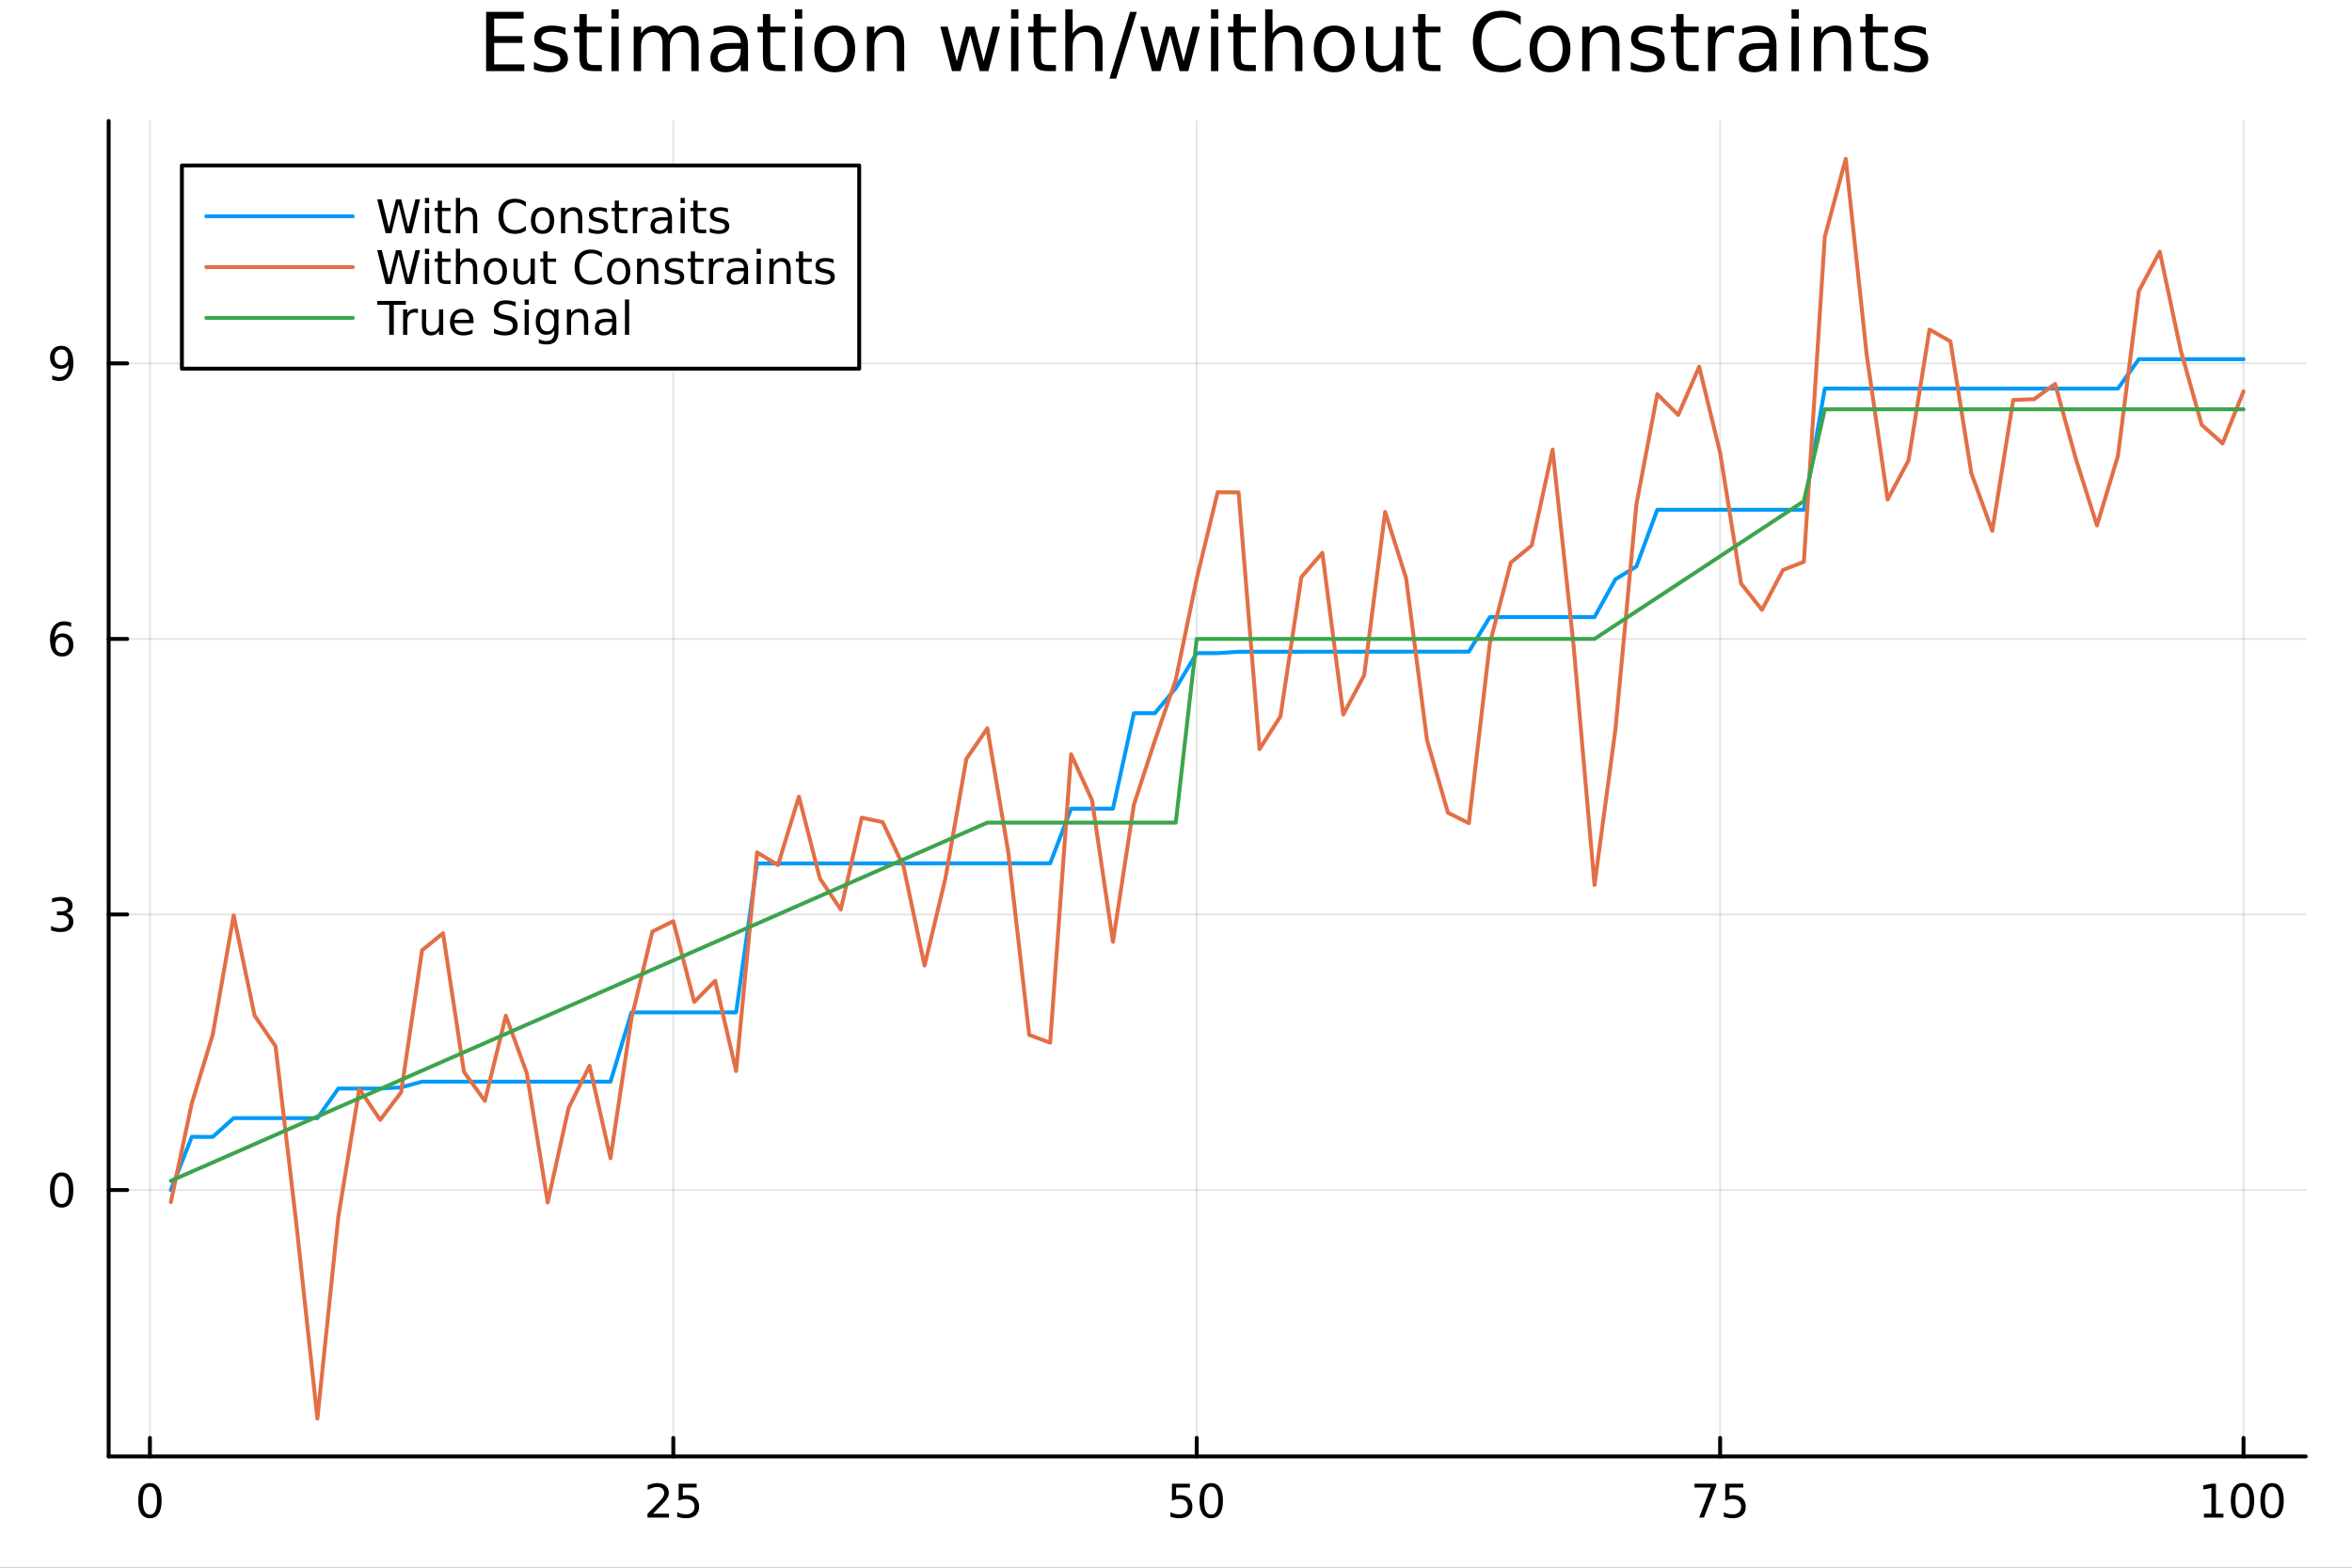 <svg xmlns="http://www.w3.org/2000/svg" xmlns:xlink="http://www.w3.org/1999/xlink" width="600" height="400" viewBox="0 0 2400 1600">
<rect x="0" y="0" width="2400" height="1600" fill="#333333" stroke="none"/>
<defs>
  <clipPath id="clip120">
    <rect x="0" y="0" width="2400" height="1600"></rect>
  </clipPath>
</defs>
<path clip-path="url(#clip120)" d="
M0 1600 L2400 1600 L2400 0 L0 0  Z
  " fill="#ffffff" fill-rule="evenodd" fill-opacity="1"></path>
<defs>
  <clipPath id="clip121">
    <rect x="480" y="0" width="1681" height="1600"></rect>
  </clipPath>
</defs>
<path clip-path="url(#clip120)" d="
M110.881 1486.45 L2352.76 1486.45 L2352.76 123.472 L110.881 123.472  Z
  " fill="#ffffff" fill-rule="evenodd" fill-opacity="1"></path>
<defs>
  <clipPath id="clip122">
    <rect x="110" y="123" width="2243" height="1364"></rect>
  </clipPath>
</defs>
<polyline clip-path="url(#clip122)" style="stroke:#000000; stroke-linecap:round; stroke-linejoin:round; stroke-width:2; stroke-opacity:0.1; fill:none" points="
  152.967,1486.45 152.967,123.472 
  "></polyline>
<polyline clip-path="url(#clip122)" style="stroke:#000000; stroke-linecap:round; stroke-linejoin:round; stroke-width:2; stroke-opacity:0.1; fill:none" points="
  687.052,1486.45 687.052,123.472 
  "></polyline>
<polyline clip-path="url(#clip122)" style="stroke:#000000; stroke-linecap:round; stroke-linejoin:round; stroke-width:2; stroke-opacity:0.1; fill:none" points="
  1221.14,1486.45 1221.14,123.472 
  "></polyline>
<polyline clip-path="url(#clip122)" style="stroke:#000000; stroke-linecap:round; stroke-linejoin:round; stroke-width:2; stroke-opacity:0.1; fill:none" points="
  1755.22,1486.45 1755.22,123.472 
  "></polyline>
<polyline clip-path="url(#clip122)" style="stroke:#000000; stroke-linecap:round; stroke-linejoin:round; stroke-width:2; stroke-opacity:0.1; fill:none" points="
  2289.31,1486.45 2289.31,123.472 
  "></polyline>
<polyline clip-path="url(#clip120)" style="stroke:#000000; stroke-linecap:round; stroke-linejoin:round; stroke-width:4; stroke-opacity:1; fill:none" points="
  110.881,1486.45 2352.76,1486.45 
  "></polyline>
<polyline clip-path="url(#clip120)" style="stroke:#000000; stroke-linecap:round; stroke-linejoin:round; stroke-width:4; stroke-opacity:1; fill:none" points="
  152.967,1486.45 152.967,1467.55 
  "></polyline>
<polyline clip-path="url(#clip120)" style="stroke:#000000; stroke-linecap:round; stroke-linejoin:round; stroke-width:4; stroke-opacity:1; fill:none" points="
  687.052,1486.45 687.052,1467.55 
  "></polyline>
<polyline clip-path="url(#clip120)" style="stroke:#000000; stroke-linecap:round; stroke-linejoin:round; stroke-width:4; stroke-opacity:1; fill:none" points="
  1221.14,1486.45 1221.14,1467.55 
  "></polyline>
<polyline clip-path="url(#clip120)" style="stroke:#000000; stroke-linecap:round; stroke-linejoin:round; stroke-width:4; stroke-opacity:1; fill:none" points="
  1755.22,1486.45 1755.22,1467.55 
  "></polyline>
<polyline clip-path="url(#clip120)" style="stroke:#000000; stroke-linecap:round; stroke-linejoin:round; stroke-width:4; stroke-opacity:1; fill:none" points="
  2289.31,1486.45 2289.31,1467.55 
  "></polyline>
<path clip-path="url(#clip120)" d="M152.967 1517.37 Q149.356 1517.37 147.527 1520.93 Q145.721 1524.47 145.721 1531.6 Q145.721 1538.71 147.527 1542.27 Q149.356 1545.82 152.967 1545.82 Q156.601 1545.82 158.407 1542.27 Q160.235 1538.71 160.235 1531.6 Q160.235 1524.47 158.407 1520.93 Q156.601 1517.37 152.967 1517.37 M152.967 1513.66 Q158.777 1513.66 161.832 1518.27 Q164.911 1522.85 164.911 1531.6 Q164.911 1540.33 161.832 1544.94 Q158.777 1549.52 152.967 1549.52 Q147.157 1549.52 144.078 1544.94 Q141.022 1540.33 141.022 1531.6 Q141.022 1522.85 144.078 1518.27 Q147.157 1513.66 152.967 1513.66 Z" fill="#000000" fill-rule="evenodd" fill-opacity="1"></path><path clip-path="url(#clip120)" d="M666.323 1544.91 L682.642 1544.91 L682.642 1548.85 L660.698 1548.85 L660.698 1544.91 Q663.36 1542.16 667.943 1537.53 Q672.55 1532.88 673.73 1531.53 Q675.975 1529.01 676.855 1527.27 Q677.758 1525.51 677.758 1523.82 Q677.758 1521.07 675.813 1519.33 Q673.892 1517.6 670.79 1517.6 Q668.591 1517.6 666.137 1518.36 Q663.707 1519.13 660.929 1520.68 L660.929 1515.95 Q663.753 1514.82 666.207 1514.24 Q668.661 1513.66 670.698 1513.66 Q676.068 1513.66 679.262 1516.35 Q682.457 1519.03 682.457 1523.52 Q682.457 1525.65 681.647 1527.57 Q680.86 1529.47 678.753 1532.07 Q678.174 1532.74 675.073 1535.95 Q671.971 1539.15 666.323 1544.91 Z" fill="#000000" fill-rule="evenodd" fill-opacity="1"></path><path clip-path="url(#clip120)" d="M692.503 1514.29 L710.859 1514.29 L710.859 1518.22 L696.785 1518.22 L696.785 1526.7 Q697.804 1526.35 698.823 1526.19 Q699.841 1526 700.86 1526 Q706.647 1526 710.026 1529.17 Q713.406 1532.34 713.406 1537.76 Q713.406 1543.34 709.934 1546.44 Q706.461 1549.52 700.142 1549.52 Q697.966 1549.52 695.698 1549.15 Q693.452 1548.78 691.045 1548.04 L691.045 1543.34 Q693.128 1544.47 695.35 1545.03 Q697.573 1545.58 700.049 1545.58 Q704.054 1545.58 706.392 1543.48 Q708.73 1541.37 708.73 1537.76 Q708.73 1534.15 706.392 1532.04 Q704.054 1529.94 700.049 1529.94 Q698.174 1529.94 696.299 1530.35 Q694.448 1530.77 692.503 1531.65 L692.503 1514.29 Z" fill="#000000" fill-rule="evenodd" fill-opacity="1"></path><path clip-path="url(#clip120)" d="M1195.84 1514.29 L1214.19 1514.29 L1214.19 1518.22 L1200.12 1518.22 L1200.12 1526.7 Q1201.14 1526.35 1202.16 1526.19 Q1203.17 1526 1204.19 1526 Q1209.98 1526 1213.36 1529.17 Q1216.74 1532.34 1216.74 1537.76 Q1216.74 1543.34 1213.27 1546.44 Q1209.79 1549.52 1203.47 1549.52 Q1201.3 1549.52 1199.03 1549.15 Q1196.78 1548.78 1194.38 1548.04 L1194.38 1543.34 Q1196.46 1544.47 1198.68 1545.03 Q1200.91 1545.58 1203.38 1545.58 Q1207.39 1545.58 1209.72 1543.48 Q1212.06 1541.37 1212.06 1537.76 Q1212.06 1534.15 1209.72 1532.04 Q1207.39 1529.94 1203.38 1529.94 Q1201.51 1529.94 1199.63 1530.35 Q1197.78 1530.77 1195.84 1531.65 L1195.84 1514.29 Z" fill="#000000" fill-rule="evenodd" fill-opacity="1"></path><path clip-path="url(#clip120)" d="M1235.95 1517.37 Q1232.34 1517.37 1230.51 1520.93 Q1228.71 1524.47 1228.71 1531.6 Q1228.71 1538.71 1230.51 1542.27 Q1232.34 1545.82 1235.95 1545.82 Q1239.59 1545.82 1241.39 1542.27 Q1243.22 1538.71 1243.22 1531.6 Q1243.22 1524.47 1241.39 1520.93 Q1239.59 1517.37 1235.95 1517.37 M1235.95 1513.66 Q1241.76 1513.66 1244.82 1518.27 Q1247.9 1522.85 1247.9 1531.6 Q1247.9 1540.33 1244.82 1544.94 Q1241.76 1549.52 1235.95 1549.52 Q1230.14 1549.52 1227.06 1544.94 Q1224.01 1540.33 1224.01 1531.6 Q1224.01 1522.85 1227.06 1518.27 Q1230.14 1513.66 1235.95 1513.66 Z" fill="#000000" fill-rule="evenodd" fill-opacity="1"></path><path clip-path="url(#clip120)" d="M1729.08 1514.29 L1751.3 1514.29 L1751.3 1516.28 L1738.75 1548.85 L1733.87 1548.85 L1745.67 1518.22 L1729.08 1518.22 L1729.08 1514.29 Z" fill="#000000" fill-rule="evenodd" fill-opacity="1"></path><path clip-path="url(#clip120)" d="M1760.46 1514.29 L1778.82 1514.29 L1778.82 1518.22 L1764.75 1518.22 L1764.75 1526.7 Q1765.77 1526.35 1766.78 1526.19 Q1767.8 1526 1768.82 1526 Q1774.61 1526 1777.99 1529.17 Q1781.37 1532.34 1781.37 1537.76 Q1781.37 1543.34 1777.9 1546.44 Q1774.42 1549.52 1768.1 1549.52 Q1765.93 1549.52 1763.66 1549.15 Q1761.41 1548.78 1759.01 1548.04 L1759.01 1543.34 Q1761.09 1544.47 1763.31 1545.03 Q1765.53 1545.58 1768.01 1545.58 Q1772.02 1545.58 1774.35 1543.48 Q1776.69 1541.37 1776.69 1537.76 Q1776.69 1534.15 1774.35 1532.04 Q1772.02 1529.94 1768.01 1529.94 Q1766.14 1529.94 1764.26 1530.35 Q1762.41 1530.77 1760.46 1531.65 L1760.46 1514.29 Z" fill="#000000" fill-rule="evenodd" fill-opacity="1"></path><path clip-path="url(#clip120)" d="M2248.91 1544.91 L2256.55 1544.91 L2256.55 1518.55 L2248.24 1520.21 L2248.24 1515.95 L2256.51 1514.29 L2261.18 1514.29 L2261.18 1544.91 L2268.82 1544.91 L2268.82 1548.85 L2248.91 1548.85 L2248.91 1544.91 Z" fill="#000000" fill-rule="evenodd" fill-opacity="1"></path><path clip-path="url(#clip120)" d="M2288.26 1517.37 Q2284.65 1517.37 2282.83 1520.93 Q2281.02 1524.47 2281.02 1531.6 Q2281.02 1538.71 2282.83 1542.27 Q2284.65 1545.82 2288.26 1545.82 Q2291.9 1545.82 2293.7 1542.27 Q2295.53 1538.71 2295.53 1531.6 Q2295.53 1524.47 2293.7 1520.93 Q2291.9 1517.37 2288.26 1517.37 M2288.26 1513.66 Q2294.08 1513.66 2297.13 1518.27 Q2300.21 1522.85 2300.21 1531.6 Q2300.21 1540.33 2297.13 1544.94 Q2294.08 1549.52 2288.26 1549.52 Q2282.45 1549.52 2279.38 1544.94 Q2276.32 1540.33 2276.32 1531.6 Q2276.32 1522.85 2279.38 1518.27 Q2282.45 1513.66 2288.26 1513.66 Z" fill="#000000" fill-rule="evenodd" fill-opacity="1"></path><path clip-path="url(#clip120)" d="M2318.43 1517.37 Q2314.82 1517.37 2312.99 1520.93 Q2311.18 1524.47 2311.18 1531.6 Q2311.18 1538.71 2312.99 1542.27 Q2314.82 1545.82 2318.43 1545.82 Q2322.06 1545.82 2323.87 1542.27 Q2325.7 1538.71 2325.7 1531.6 Q2325.7 1524.47 2323.87 1520.93 Q2322.06 1517.37 2318.43 1517.37 M2318.43 1513.66 Q2324.24 1513.66 2327.29 1518.27 Q2330.37 1522.85 2330.37 1531.6 Q2330.37 1540.33 2327.29 1544.94 Q2324.24 1549.52 2318.43 1549.52 Q2312.62 1549.52 2309.54 1544.94 Q2306.48 1540.33 2306.48 1531.6 Q2306.48 1522.85 2309.54 1518.27 Q2312.62 1513.66 2318.43 1513.66 Z" fill="#000000" fill-rule="evenodd" fill-opacity="1"></path><polyline clip-path="url(#clip122)" style="stroke:#000000; stroke-linecap:round; stroke-linejoin:round; stroke-width:2; stroke-opacity:0.1; fill:none" points="
  110.881,1214.54 2352.76,1214.54 
  "></polyline>
<polyline clip-path="url(#clip122)" style="stroke:#000000; stroke-linecap:round; stroke-linejoin:round; stroke-width:2; stroke-opacity:0.1; fill:none" points="
  110.881,933.315 2352.76,933.315 
  "></polyline>
<polyline clip-path="url(#clip122)" style="stroke:#000000; stroke-linecap:round; stroke-linejoin:round; stroke-width:2; stroke-opacity:0.1; fill:none" points="
  110.881,652.087 2352.76,652.087 
  "></polyline>
<polyline clip-path="url(#clip122)" style="stroke:#000000; stroke-linecap:round; stroke-linejoin:round; stroke-width:2; stroke-opacity:0.1; fill:none" points="
  110.881,370.859 2352.76,370.859 
  "></polyline>
<polyline clip-path="url(#clip120)" style="stroke:#000000; stroke-linecap:round; stroke-linejoin:round; stroke-width:4; stroke-opacity:1; fill:none" points="
  110.881,1486.45 110.881,123.472 
  "></polyline>
<polyline clip-path="url(#clip120)" style="stroke:#000000; stroke-linecap:round; stroke-linejoin:round; stroke-width:4; stroke-opacity:1; fill:none" points="
  110.881,1214.54 129.779,1214.54 
  "></polyline>
<polyline clip-path="url(#clip120)" style="stroke:#000000; stroke-linecap:round; stroke-linejoin:round; stroke-width:4; stroke-opacity:1; fill:none" points="
  110.881,933.315 129.779,933.315 
  "></polyline>
<polyline clip-path="url(#clip120)" style="stroke:#000000; stroke-linecap:round; stroke-linejoin:round; stroke-width:4; stroke-opacity:1; fill:none" points="
  110.881,652.087 129.779,652.087 
  "></polyline>
<polyline clip-path="url(#clip120)" style="stroke:#000000; stroke-linecap:round; stroke-linejoin:round; stroke-width:4; stroke-opacity:1; fill:none" points="
  110.881,370.859 129.779,370.859 
  "></polyline>
<path clip-path="url(#clip120)" d="M62.937 1200.34 Q59.325 1200.34 57.497 1203.91 Q55.691 1207.45 55.691 1214.58 Q55.691 1221.68 57.497 1225.25 Q59.325 1228.79 62.937 1228.79 Q66.571 1228.79 68.376 1225.25 Q70.205 1221.68 70.205 1214.58 Q70.205 1207.45 68.376 1203.91 Q66.571 1200.34 62.937 1200.34 M62.937 1196.64 Q68.747 1196.64 71.802 1201.24 Q74.881 1205.83 74.881 1214.58 Q74.881 1223.3 71.802 1227.91 Q68.747 1232.49 62.937 1232.49 Q57.126 1232.49 54.048 1227.91 Q50.992 1223.3 50.992 1214.58 Q50.992 1205.83 54.048 1201.24 Q57.126 1196.64 62.937 1196.64 Z" fill="#000000" fill-rule="evenodd" fill-opacity="1"></path><path clip-path="url(#clip120)" d="M67.751 931.961 Q71.108 932.678 72.983 934.947 Q74.881 937.216 74.881 940.549 Q74.881 945.665 71.362 948.465 Q67.844 951.266 61.362 951.266 Q59.187 951.266 56.872 950.827 Q54.58 950.41 52.126 949.553 L52.126 945.04 Q54.071 946.174 56.386 946.752 Q58.7 947.331 61.224 947.331 Q65.622 947.331 67.913 945.595 Q70.228 943.859 70.228 940.549 Q70.228 937.493 68.075 935.78 Q65.946 934.044 62.126 934.044 L58.099 934.044 L58.099 930.202 L62.312 930.202 Q65.761 930.202 67.589 928.836 Q69.418 927.447 69.418 924.854 Q69.418 922.192 67.52 920.78 Q65.645 919.345 62.126 919.345 Q60.205 919.345 58.006 919.762 Q55.807 920.179 53.168 921.058 L53.168 916.892 Q55.83 916.151 58.145 915.78 Q60.483 915.41 62.543 915.41 Q67.867 915.41 70.969 917.841 Q74.071 920.248 74.071 924.368 Q74.071 927.239 72.427 929.229 Q70.784 931.197 67.751 931.961 Z" fill="#000000" fill-rule="evenodd" fill-opacity="1"></path><path clip-path="url(#clip120)" d="M63.353 650.224 Q60.205 650.224 58.353 652.376 Q56.525 654.529 56.525 658.279 Q56.525 662.006 58.353 664.182 Q60.205 666.335 63.353 666.335 Q66.501 666.335 68.33 664.182 Q70.182 662.006 70.182 658.279 Q70.182 654.529 68.33 652.376 Q66.501 650.224 63.353 650.224 M72.635 635.571 L72.635 639.83 Q70.876 638.997 69.071 638.557 Q67.288 638.117 65.529 638.117 Q60.9 638.117 58.446 641.242 Q56.015 644.367 55.668 650.687 Q57.034 648.673 59.094 647.608 Q61.154 646.52 63.631 646.52 Q68.839 646.52 71.849 649.691 Q74.881 652.839 74.881 658.279 Q74.881 663.603 71.733 666.821 Q68.585 670.038 63.353 670.038 Q57.358 670.038 54.187 665.455 Q51.015 660.849 51.015 652.122 Q51.015 643.927 54.904 639.066 Q58.793 634.182 65.344 634.182 Q67.103 634.182 68.885 634.529 Q70.691 634.876 72.635 635.571 Z" fill="#000000" fill-rule="evenodd" fill-opacity="1"></path><path clip-path="url(#clip120)" d="M53.261 387.421 L53.261 383.162 Q55.02 383.996 56.825 384.435 Q58.631 384.875 60.367 384.875 Q64.997 384.875 67.427 381.773 Q69.881 378.648 70.228 372.306 Q68.885 374.297 66.825 375.361 Q64.765 376.426 62.265 376.426 Q57.08 376.426 54.048 373.301 Q51.038 370.153 51.038 364.713 Q51.038 359.389 54.187 356.172 Q57.335 352.954 62.566 352.954 Q68.561 352.954 71.71 357.56 Q74.881 362.144 74.881 370.894 Q74.881 379.065 70.992 383.949 Q67.126 388.81 60.575 388.81 Q58.816 388.81 57.011 388.463 Q55.205 388.116 53.261 387.421 M62.566 372.769 Q65.714 372.769 67.543 370.616 Q69.395 368.463 69.395 364.713 Q69.395 360.986 67.543 358.834 Q65.714 356.658 62.566 356.658 Q59.418 356.658 57.566 358.834 Q55.737 360.986 55.737 364.713 Q55.737 368.463 57.566 370.616 Q59.418 372.769 62.566 372.769 Z" fill="#000000" fill-rule="evenodd" fill-opacity="1"></path><path clip-path="url(#clip120)" d="M496.053 12.096 L534.293 12.096 L534.293 18.983 L504.235 18.983 L504.235 36.888 L533.037 36.888 L533.037 43.774 L504.235 43.774 L504.235 65.689 L535.022 65.689 L535.022 72.576 L496.053 72.576 L496.053 12.096 Z" fill="#000000" fill-rule="evenodd" fill-opacity="1"></path><path clip-path="url(#clip120)" d="M577.071 28.543 L577.071 35.591 Q573.911 33.971 570.508 33.161 Q567.106 32.35 563.46 32.35 Q557.91 32.35 555.115 34.052 Q552.36 35.753 552.36 39.156 Q552.36 41.749 554.345 43.248 Q556.33 44.706 562.325 46.043 L564.878 46.61 Q572.817 48.311 576.139 51.43 Q579.501 54.509 579.501 60.059 Q579.501 66.378 574.478 70.064 Q569.496 73.751 560.746 73.751 Q557.1 73.751 553.13 73.022 Q549.201 72.333 544.826 70.915 L544.826 63.218 Q548.957 65.365 552.968 66.459 Q556.978 67.512 560.908 67.512 Q566.174 67.512 569.009 65.73 Q571.845 63.907 571.845 60.626 Q571.845 57.588 569.779 55.967 Q567.754 54.347 560.827 52.848 L558.234 52.24 Q551.307 50.782 548.228 47.785 Q545.15 44.746 545.15 39.48 Q545.15 33.08 549.687 29.596 Q554.224 26.112 562.569 26.112 Q566.7 26.112 570.346 26.72 Q573.992 27.327 577.071 28.543 Z" fill="#000000" fill-rule="evenodd" fill-opacity="1"></path><path clip-path="url(#clip120)" d="M598.743 14.324 L598.743 27.206 L614.096 27.206 L614.096 32.999 L598.743 32.999 L598.743 57.628 Q598.743 63.178 600.242 64.758 Q601.781 66.338 606.44 66.338 L614.096 66.338 L614.096 72.576 L606.44 72.576 Q597.811 72.576 594.53 69.376 Q591.249 66.135 591.249 57.628 L591.249 32.999 L585.78 32.999 L585.78 27.206 L591.249 27.206 L591.249 14.324 L598.743 14.324 Z" fill="#000000" fill-rule="evenodd" fill-opacity="1"></path><path clip-path="url(#clip120)" d="M623.899 27.206 L631.353 27.206 L631.353 72.576 L623.899 72.576 L623.899 27.206 M623.899 9.544 L631.353 9.544 L631.353 18.983 L623.899 18.983 L623.899 9.544 Z" fill="#000000" fill-rule="evenodd" fill-opacity="1"></path><path clip-path="url(#clip120)" d="M682.273 35.915 Q685.068 30.892 688.957 28.502 Q692.846 26.112 698.112 26.112 Q705.201 26.112 709.049 31.095 Q712.898 36.037 712.898 45.192 L712.898 72.576 L705.403 72.576 L705.403 45.435 Q705.403 38.913 703.094 35.753 Q700.785 32.594 696.046 32.594 Q690.253 32.594 686.891 36.442 Q683.529 40.29 683.529 46.934 L683.529 72.576 L676.034 72.576 L676.034 45.435 Q676.034 38.873 673.725 35.753 Q671.416 32.594 666.596 32.594 Q660.884 32.594 657.522 36.482 Q654.159 40.331 654.159 46.934 L654.159 72.576 L646.665 72.576 L646.665 27.206 L654.159 27.206 L654.159 34.254 Q656.712 30.082 660.276 28.097 Q663.841 26.112 668.743 26.112 Q673.685 26.112 677.128 28.624 Q680.612 31.135 682.273 35.915 Z" fill="#000000" fill-rule="evenodd" fill-opacity="1"></path><path clip-path="url(#clip120)" d="M748.383 49.769 Q739.35 49.769 735.866 51.835 Q732.382 53.901 732.382 58.884 Q732.382 62.854 734.975 65.203 Q737.608 67.512 742.105 67.512 Q748.302 67.512 752.029 63.137 Q755.797 58.722 755.797 51.43 L755.797 49.769 L748.383 49.769 M763.25 46.691 L763.25 72.576 L755.797 72.576 L755.797 65.689 Q753.245 69.821 749.437 71.806 Q745.629 73.751 740.12 73.751 Q733.152 73.751 729.02 69.862 Q724.929 65.933 724.929 59.37 Q724.929 51.714 730.033 47.825 Q735.178 43.936 745.345 43.936 L755.797 43.936 L755.797 43.207 Q755.797 38.062 752.394 35.267 Q749.032 32.431 742.915 32.431 Q739.026 32.431 735.34 33.363 Q731.653 34.295 728.25 36.158 L728.25 29.272 Q732.342 27.692 736.19 26.922 Q740.039 26.112 743.684 26.112 Q753.528 26.112 758.389 31.216 Q763.25 36.32 763.25 46.691 Z" fill="#000000" fill-rule="evenodd" fill-opacity="1"></path><path clip-path="url(#clip120)" d="M785.976 14.324 L785.976 27.206 L801.329 27.206 L801.329 32.999 L785.976 32.999 L785.976 57.628 Q785.976 63.178 787.475 64.758 Q789.014 66.338 793.673 66.338 L801.329 66.338 L801.329 72.576 L793.673 72.576 Q785.044 72.576 781.763 69.376 Q778.482 66.135 778.482 57.628 L778.482 32.999 L773.013 32.999 L773.013 27.206 L778.482 27.206 L778.482 14.324 L785.976 14.324 Z" fill="#000000" fill-rule="evenodd" fill-opacity="1"></path><path clip-path="url(#clip120)" d="M811.132 27.206 L818.586 27.206 L818.586 72.576 L811.132 72.576 L811.132 27.206 M811.132 9.544 L818.586 9.544 L818.586 18.983 L811.132 18.983 L811.132 9.544 Z" fill="#000000" fill-rule="evenodd" fill-opacity="1"></path><path clip-path="url(#clip120)" d="M851.763 32.431 Q845.767 32.431 842.283 37.131 Q838.8 41.789 838.8 49.931 Q838.8 58.074 842.243 62.773 Q845.727 67.431 851.763 67.431 Q857.717 67.431 861.201 62.732 Q864.685 58.033 864.685 49.931 Q864.685 41.87 861.201 37.171 Q857.717 32.431 851.763 32.431 M851.763 26.112 Q861.485 26.112 867.034 32.431 Q872.584 38.751 872.584 49.931 Q872.584 61.071 867.034 67.431 Q861.485 73.751 851.763 73.751 Q842 73.751 836.45 67.431 Q830.941 61.071 830.941 49.931 Q830.941 38.751 836.45 32.431 Q842 26.112 851.763 26.112 Z" fill="#000000" fill-rule="evenodd" fill-opacity="1"></path><path clip-path="url(#clip120)" d="M922.653 45.192 L922.653 72.576 L915.2 72.576 L915.2 45.435 Q915.2 38.994 912.688 35.794 Q910.177 32.594 905.153 32.594 Q899.118 32.594 895.634 36.442 Q892.15 40.29 892.15 46.934 L892.15 72.576 L884.656 72.576 L884.656 27.206 L892.15 27.206 L892.15 34.254 Q894.824 30.163 898.429 28.138 Q902.075 26.112 906.814 26.112 Q914.633 26.112 918.643 30.973 Q922.653 35.794 922.653 45.192 Z" fill="#000000" fill-rule="evenodd" fill-opacity="1"></path><path clip-path="url(#clip120)" d="M959.557 27.206 L967.011 27.206 L976.328 62.611 L985.604 27.206 L994.395 27.206 L1003.71 62.611 L1012.99 27.206 L1020.44 27.206 L1008.57 72.576 L999.783 72.576 L990.02 35.389 L980.217 72.576 L971.426 72.576 L959.557 27.206 Z" fill="#000000" fill-rule="evenodd" fill-opacity="1"></path><path clip-path="url(#clip120)" d="M1031.74 27.206 L1039.2 27.206 L1039.2 72.576 L1031.74 72.576 L1031.74 27.206 M1031.74 9.544 L1039.2 9.544 L1039.2 18.983 L1031.74 18.983 L1031.74 9.544 Z" fill="#000000" fill-rule="evenodd" fill-opacity="1"></path><path clip-path="url(#clip120)" d="M1062.17 14.324 L1062.17 27.206 L1077.52 27.206 L1077.52 32.999 L1062.17 32.999 L1062.17 57.628 Q1062.17 63.178 1063.67 64.758 Q1065.2 66.338 1069.86 66.338 L1077.52 66.338 L1077.52 72.576 L1069.86 72.576 Q1061.23 72.576 1057.95 69.376 Q1054.67 66.135 1054.67 57.628 L1054.67 32.999 L1049.2 32.999 L1049.2 27.206 L1054.67 27.206 L1054.67 14.324 L1062.17 14.324 Z" fill="#000000" fill-rule="evenodd" fill-opacity="1"></path><path clip-path="url(#clip120)" d="M1125.04 45.192 L1125.04 72.576 L1117.58 72.576 L1117.58 45.435 Q1117.58 38.994 1115.07 35.794 Q1112.56 32.594 1107.54 32.594 Q1101.5 32.594 1098.02 36.442 Q1094.53 40.29 1094.53 46.934 L1094.53 72.576 L1087.04 72.576 L1087.04 9.544 L1094.53 9.544 L1094.53 34.254 Q1097.21 30.163 1100.81 28.138 Q1104.46 26.112 1109.2 26.112 Q1117.02 26.112 1121.03 30.973 Q1125.04 35.794 1125.04 45.192 Z" fill="#000000" fill-rule="evenodd" fill-opacity="1"></path><path clip-path="url(#clip120)" d="M1153.15 12.096 L1160.04 12.096 L1138.97 80.273 L1132.09 80.273 L1153.15 12.096 Z" fill="#000000" fill-rule="evenodd" fill-opacity="1"></path><path clip-path="url(#clip120)" d="M1163.52 27.206 L1170.97 27.206 L1180.29 62.611 L1189.57 27.206 L1198.36 27.206 L1207.68 62.611 L1216.95 27.206 L1224.41 27.206 L1212.54 72.576 L1203.75 72.576 L1193.98 35.389 L1184.18 72.576 L1175.39 72.576 L1163.52 27.206 Z" fill="#000000" fill-rule="evenodd" fill-opacity="1"></path><path clip-path="url(#clip120)" d="M1235.71 27.206 L1243.16 27.206 L1243.16 72.576 L1235.71 72.576 L1235.71 27.206 M1235.71 9.544 L1243.16 9.544 L1243.16 18.983 L1235.71 18.983 L1235.71 9.544 Z" fill="#000000" fill-rule="evenodd" fill-opacity="1"></path><path clip-path="url(#clip120)" d="M1266.13 14.324 L1266.13 27.206 L1281.48 27.206 L1281.48 32.999 L1266.13 32.999 L1266.13 57.628 Q1266.13 63.178 1267.63 64.758 Q1269.17 66.338 1273.83 66.338 L1281.48 66.338 L1281.48 72.576 L1273.83 72.576 Q1265.2 72.576 1261.92 69.376 Q1258.64 66.135 1258.64 57.628 L1258.64 32.999 L1253.17 32.999 L1253.17 27.206 L1258.64 27.206 L1258.64 14.324 L1266.13 14.324 Z" fill="#000000" fill-rule="evenodd" fill-opacity="1"></path><path clip-path="url(#clip120)" d="M1329 45.192 L1329 72.576 L1321.55 72.576 L1321.55 45.435 Q1321.55 38.994 1319.03 35.794 Q1316.52 32.594 1311.5 32.594 Q1305.46 32.594 1301.98 36.442 Q1298.5 40.29 1298.5 46.934 L1298.5 72.576 L1291 72.576 L1291 9.544 L1298.5 9.544 L1298.5 34.254 Q1301.17 30.163 1304.78 28.138 Q1308.42 26.112 1313.16 26.112 Q1320.98 26.112 1324.99 30.973 Q1329 35.794 1329 45.192 Z" fill="#000000" fill-rule="evenodd" fill-opacity="1"></path><path clip-path="url(#clip120)" d="M1361.45 32.431 Q1355.45 32.431 1351.97 37.131 Q1348.48 41.789 1348.48 49.931 Q1348.48 58.074 1351.93 62.773 Q1355.41 67.431 1361.45 67.431 Q1367.4 67.431 1370.89 62.732 Q1374.37 58.033 1374.37 49.931 Q1374.37 41.87 1370.89 37.171 Q1367.4 32.431 1361.45 32.431 M1361.45 26.112 Q1371.17 26.112 1376.72 32.431 Q1382.27 38.751 1382.27 49.931 Q1382.27 61.071 1376.72 67.431 Q1371.17 73.751 1361.45 73.751 Q1351.68 73.751 1346.13 67.431 Q1340.63 61.071 1340.63 49.931 Q1340.63 38.751 1346.13 32.431 Q1351.68 26.112 1361.45 26.112 Z" fill="#000000" fill-rule="evenodd" fill-opacity="1"></path><path clip-path="url(#clip120)" d="M1393.85 54.671 L1393.85 27.206 L1401.31 27.206 L1401.31 54.387 Q1401.31 60.828 1403.82 64.069 Q1406.33 67.269 1411.35 67.269 Q1417.39 67.269 1420.87 63.421 Q1424.4 59.573 1424.4 52.929 L1424.4 27.206 L1431.85 27.206 L1431.85 72.576 L1424.4 72.576 L1424.4 65.608 Q1421.68 69.74 1418.08 71.766 Q1414.51 73.751 1409.77 73.751 Q1401.96 73.751 1397.91 68.89 Q1393.85 64.029 1393.85 54.671 M1412.61 26.112 L1412.61 26.112 Z" fill="#000000" fill-rule="evenodd" fill-opacity="1"></path><path clip-path="url(#clip120)" d="M1454.58 14.324 L1454.58 27.206 L1469.93 27.206 L1469.93 32.999 L1454.58 32.999 L1454.58 57.628 Q1454.58 63.178 1456.08 64.758 Q1457.62 66.338 1462.27 66.338 L1469.93 66.338 L1469.93 72.576 L1462.27 72.576 Q1453.65 72.576 1450.36 69.376 Q1447.08 66.135 1447.08 57.628 L1447.08 32.999 L1441.61 32.999 L1441.61 27.206 L1447.08 27.206 L1447.08 14.324 L1454.58 14.324 Z" fill="#000000" fill-rule="evenodd" fill-opacity="1"></path><path clip-path="url(#clip120)" d="M1551.72 16.755 L1551.72 25.383 Q1547.59 21.535 1542.89 19.631 Q1538.23 17.727 1532.96 17.727 Q1522.59 17.727 1517.08 24.087 Q1511.57 30.406 1511.57 42.397 Q1511.57 54.347 1517.08 60.707 Q1522.59 67.026 1532.96 67.026 Q1538.23 67.026 1542.89 65.122 Q1547.59 63.218 1551.72 59.37 L1551.72 67.918 Q1547.42 70.834 1542.6 72.292 Q1537.82 73.751 1532.48 73.751 Q1518.74 73.751 1510.84 65.365 Q1502.95 56.94 1502.95 42.397 Q1502.95 27.814 1510.84 19.428 Q1518.74 11.002 1532.48 11.002 Q1537.9 11.002 1542.68 12.461 Q1547.51 13.878 1551.72 16.755 Z" fill="#000000" fill-rule="evenodd" fill-opacity="1"></path><path clip-path="url(#clip120)" d="M1581.61 32.431 Q1575.62 32.431 1572.13 37.131 Q1568.65 41.789 1568.65 49.931 Q1568.65 58.074 1572.09 62.773 Q1575.58 67.431 1581.61 67.431 Q1587.57 67.431 1591.05 62.732 Q1594.54 58.033 1594.54 49.931 Q1594.54 41.87 1591.05 37.171 Q1587.57 32.431 1581.61 32.431 M1581.61 26.112 Q1591.34 26.112 1596.89 32.431 Q1602.44 38.751 1602.44 49.931 Q1602.44 61.071 1596.89 67.431 Q1591.34 73.751 1581.61 73.751 Q1571.85 73.751 1566.3 67.431 Q1560.79 61.071 1560.79 49.931 Q1560.79 38.751 1566.3 32.431 Q1571.85 26.112 1581.61 26.112 Z" fill="#000000" fill-rule="evenodd" fill-opacity="1"></path><path clip-path="url(#clip120)" d="M1652.5 45.192 L1652.5 72.576 L1645.05 72.576 L1645.05 45.435 Q1645.05 38.994 1642.54 35.794 Q1640.03 32.594 1635 32.594 Q1628.97 32.594 1625.49 36.442 Q1622 40.29 1622 46.934 L1622 72.576 L1614.51 72.576 L1614.51 27.206 L1622 27.206 L1622 34.254 Q1624.68 30.163 1628.28 28.138 Q1631.93 26.112 1636.67 26.112 Q1644.48 26.112 1648.49 30.973 Q1652.5 35.794 1652.5 45.192 Z" fill="#000000" fill-rule="evenodd" fill-opacity="1"></path><path clip-path="url(#clip120)" d="M1696.3 28.543 L1696.3 35.591 Q1693.14 33.971 1689.73 33.161 Q1686.33 32.35 1682.68 32.35 Q1677.13 32.35 1674.34 34.052 Q1671.58 35.753 1671.58 39.156 Q1671.58 41.749 1673.57 43.248 Q1675.55 44.706 1681.55 46.043 L1684.1 46.61 Q1692.04 48.311 1695.36 51.43 Q1698.73 54.509 1698.73 60.059 Q1698.73 66.378 1693.7 70.064 Q1688.72 73.751 1679.97 73.751 Q1676.32 73.751 1672.35 73.022 Q1668.42 72.333 1664.05 70.915 L1664.05 63.218 Q1668.18 65.365 1672.19 66.459 Q1676.2 67.512 1680.13 67.512 Q1685.4 67.512 1688.23 65.73 Q1691.07 63.907 1691.07 60.626 Q1691.07 57.588 1689 55.967 Q1686.98 54.347 1680.05 52.848 L1677.46 52.24 Q1670.53 50.782 1667.45 47.785 Q1664.37 44.746 1664.37 39.48 Q1664.37 33.08 1668.91 29.596 Q1673.45 26.112 1681.79 26.112 Q1685.92 26.112 1689.57 26.72 Q1693.22 27.327 1696.3 28.543 Z" fill="#000000" fill-rule="evenodd" fill-opacity="1"></path><path clip-path="url(#clip120)" d="M1717.97 14.324 L1717.97 27.206 L1733.32 27.206 L1733.32 32.999 L1717.97 32.999 L1717.97 57.628 Q1717.97 63.178 1719.47 64.758 Q1721.01 66.338 1725.66 66.338 L1733.32 66.338 L1733.32 72.576 L1725.66 72.576 Q1717.04 72.576 1713.75 69.376 Q1710.47 66.135 1710.47 57.628 L1710.47 32.999 L1705 32.999 L1705 27.206 L1710.47 27.206 L1710.47 14.324 L1717.97 14.324 Z" fill="#000000" fill-rule="evenodd" fill-opacity="1"></path><path clip-path="url(#clip120)" d="M1769.41 34.173 Q1768.16 33.444 1766.66 33.12 Q1765.2 32.756 1763.42 32.756 Q1757.1 32.756 1753.7 36.888 Q1750.33 40.979 1750.33 48.676 L1750.33 72.576 L1742.84 72.576 L1742.84 27.206 L1750.33 27.206 L1750.33 34.254 Q1752.68 30.122 1756.45 28.138 Q1760.22 26.112 1765.61 26.112 Q1766.38 26.112 1767.31 26.234 Q1768.24 26.315 1769.37 26.517 L1769.41 34.173 Z" fill="#000000" fill-rule="evenodd" fill-opacity="1"></path><path clip-path="url(#clip120)" d="M1797.85 49.769 Q1788.82 49.769 1785.33 51.835 Q1781.85 53.901 1781.85 58.884 Q1781.85 62.854 1784.44 65.203 Q1787.08 67.512 1791.57 67.512 Q1797.77 67.512 1801.5 63.137 Q1805.26 58.722 1805.26 51.43 L1805.26 49.769 L1797.85 49.769 M1812.72 46.691 L1812.72 72.576 L1805.26 72.576 L1805.26 65.689 Q1802.71 69.821 1798.9 71.806 Q1795.1 73.751 1789.59 73.751 Q1782.62 73.751 1778.49 69.862 Q1774.4 65.933 1774.4 59.37 Q1774.4 51.714 1779.5 47.825 Q1784.65 43.936 1794.81 43.936 L1805.26 43.936 L1805.26 43.207 Q1805.26 38.062 1801.86 35.267 Q1798.5 32.431 1792.38 32.431 Q1788.49 32.431 1784.81 33.363 Q1781.12 34.295 1777.72 36.158 L1777.72 29.272 Q1781.81 27.692 1785.66 26.922 Q1789.51 26.112 1793.15 26.112 Q1803 26.112 1807.86 31.216 Q1812.72 36.32 1812.72 46.691 Z" fill="#000000" fill-rule="evenodd" fill-opacity="1"></path><path clip-path="url(#clip120)" d="M1828.07 27.206 L1835.52 27.206 L1835.52 72.576 L1828.07 72.576 L1828.07 27.206 M1828.07 9.544 L1835.52 9.544 L1835.52 18.983 L1828.07 18.983 L1828.07 9.544 Z" fill="#000000" fill-rule="evenodd" fill-opacity="1"></path><path clip-path="url(#clip120)" d="M1888.83 45.192 L1888.83 72.576 L1881.38 72.576 L1881.38 45.435 Q1881.38 38.994 1878.87 35.794 Q1876.36 32.594 1871.33 32.594 Q1865.3 32.594 1861.82 36.442 Q1858.33 40.29 1858.33 46.934 L1858.33 72.576 L1850.84 72.576 L1850.84 27.206 L1858.33 27.206 L1858.33 34.254 Q1861 30.163 1864.61 28.138 Q1868.26 26.112 1873 26.112 Q1880.81 26.112 1884.82 30.973 Q1888.83 35.794 1888.83 45.192 Z" fill="#000000" fill-rule="evenodd" fill-opacity="1"></path><path clip-path="url(#clip120)" d="M1911.07 14.324 L1911.07 27.206 L1926.43 27.206 L1926.43 32.999 L1911.07 32.999 L1911.07 57.628 Q1911.07 63.178 1912.57 64.758 Q1914.11 66.338 1918.77 66.338 L1926.43 66.338 L1926.43 72.576 L1918.77 72.576 Q1910.14 72.576 1906.86 69.376 Q1903.58 66.135 1903.58 57.628 L1903.58 32.999 L1898.11 32.999 L1898.11 27.206 L1903.58 27.206 L1903.58 14.324 L1911.07 14.324 Z" fill="#000000" fill-rule="evenodd" fill-opacity="1"></path><path clip-path="url(#clip120)" d="M1965.15 28.543 L1965.15 35.591 Q1961.99 33.971 1958.59 33.161 Q1955.19 32.35 1951.54 32.35 Q1945.99 32.35 1943.2 34.052 Q1940.44 35.753 1940.44 39.156 Q1940.44 41.749 1942.43 43.248 Q1944.41 44.706 1950.41 46.043 L1952.96 46.61 Q1960.9 48.311 1964.22 51.43 Q1967.58 54.509 1967.58 60.059 Q1967.58 66.378 1962.56 70.064 Q1957.58 73.751 1948.83 73.751 Q1945.18 73.751 1941.21 73.022 Q1937.28 72.333 1932.91 70.915 L1932.91 63.218 Q1937.04 65.365 1941.05 66.459 Q1945.06 67.512 1948.99 67.512 Q1954.26 67.512 1957.09 65.73 Q1959.93 63.907 1959.93 60.626 Q1959.93 57.588 1957.86 55.967 Q1955.84 54.347 1948.91 52.848 L1946.32 52.24 Q1939.39 50.782 1936.31 47.785 Q1933.23 44.746 1933.23 39.48 Q1933.23 33.08 1937.77 29.596 Q1942.31 26.112 1950.65 26.112 Q1954.78 26.112 1958.43 26.72 Q1962.07 27.327 1965.15 28.543 Z" fill="#000000" fill-rule="evenodd" fill-opacity="1"></path><polyline clip-path="url(#clip122)" style="stroke:#009af9; stroke-linecap:round; stroke-linejoin:round; stroke-width:4; stroke-opacity:1; fill:none" points="
  174.33,1214.54 195.694,1160.3 217.057,1160.31 238.42,1141.17 259.784,1141.18 281.147,1141.18 302.511,1141.18 323.874,1141.19 345.237,1110.97 366.601,1110.97 
  387.964,1110.98 409.328,1109.78 430.691,1103.95 452.054,1103.95 473.418,1103.95 494.781,1103.96 516.145,1103.96 537.508,1103.96 558.871,1103.97 580.235,1103.97 
  601.598,1103.97 622.962,1103.97 644.325,1033.28 665.688,1033.28 687.052,1033.27 708.415,1033.27 729.779,1033.27 751.142,1033.26 772.505,881.243 793.869,881.239 
  815.232,881.232 836.596,881.223 857.959,881.214 879.322,881.203 900.686,881.194 922.049,881.183 943.413,881.174 964.776,881.16 986.139,881.148 1007.5,881.138 
  1028.87,881.131 1050.23,881.123 1071.59,881.114 1092.96,825.367 1114.32,825.36 1135.68,825.358 1157.05,727.905 1178.41,727.9 1199.77,702.302 1221.14,666.589 
  1242.5,666.584 1263.86,665.196 1285.23,665.189 1306.59,665.18 1327.95,665.17 1349.32,665.155 1370.68,665.142 1392.04,665.126 1413.41,665.11 1434.77,665.1 
  1456.13,665.088 1477.5,665.082 1498.86,665.068 1520.22,629.852 1541.59,629.836 1562.95,629.833 1584.31,629.821 1605.68,629.817 1627.04,629.811 1648.4,591.187 
  1669.77,578.136 1691.13,520.249 1712.49,520.252 1733.86,520.252 1755.22,520.259 1776.59,520.263 1797.95,520.266 1819.31,520.266 1840.68,520.272 1862.04,396.582 
  1883.4,396.587 1904.77,396.605 1926.13,396.614 1947.49,396.611 1968.86,396.609 1990.22,396.61 2011.58,396.615 2032.95,396.614 2054.31,396.625 2075.67,396.622 
  2097.04,396.615 2118.4,396.611 2139.76,396.612 2161.13,396.612 2182.49,366.602 2203.85,366.604 2225.22,366.606 2246.58,366.606 2267.94,366.606 2289.31,366.604 
  
  "></polyline>
<polyline clip-path="url(#clip122)" style="stroke:#e26f46; stroke-linecap:round; stroke-linejoin:round; stroke-width:4; stroke-opacity:1; fill:none" points="
  174.33,1226.91 195.694,1126.12 217.057,1056.04 238.42,934.233 259.784,1036.48 281.147,1067.75 302.511,1250.01 323.874,1447.87 345.237,1241.98 366.601,1111.4 
  387.964,1142.97 409.328,1114.8 430.691,969.842 452.054,952.443 473.418,1093.87 494.781,1123.64 516.145,1036.67 537.508,1095.2 558.871,1227.23 580.235,1130.7 
  601.598,1087.77 622.962,1182.12 644.325,1039.48 665.688,950.779 687.052,940.149 708.415,1022.59 729.779,1000.96 751.142,1093.13 772.505,869.989 793.869,882.915 
  815.232,812.978 836.596,896.574 857.959,928.27 879.322,834.563 900.686,839.087 922.049,884.636 943.413,985.478 964.776,896.097 986.139,774.457 1007.5,743.323 
  1028.87,869.681 1050.23,1056.27 1071.59,1064.17 1092.96,769.766 1114.32,816.759 1135.68,961.246 1157.05,821.248 1178.41,755.901 1199.77,693.72 1221.14,590.601 
  1242.5,502.359 1263.86,502.524 1285.23,764.545 1306.59,731.095 1327.95,588.909 1349.32,564.212 1370.68,729.272 1392.04,689.111 1413.41,522.492 1434.77,590.021 
  1456.13,755.334 1477.5,829.458 1498.86,840.111 1520.22,656.805 1541.59,574.213 1562.95,556.726 1584.31,458.881 1605.68,658.541 1627.04,903.253 1648.4,744.467 
  1669.77,515.003 1691.13,402.335 1712.49,423.492 1733.86,374.32 1755.22,462.109 1776.59,595.539 1797.95,622.44 1819.31,581.767 1840.68,573.397 1862.04,241.746 
  1883.4,162.047 1904.77,361.919 1926.13,509.895 1947.49,469.83 1968.86,336.366 1990.22,348.411 2011.58,483.011 2032.95,541.836 2054.31,408.194 2075.67,407.406 
  2097.04,391.823 2118.4,468.959 2139.76,536.289 2161.13,465.462 2182.49,297.066 2203.85,256.892 2225.22,357.53 2246.58,433.518 2267.94,452.613 2289.31,399.437 
  
  "></polyline>
<polyline clip-path="url(#clip122)" style="stroke:#3da44d; stroke-linecap:round; stroke-linejoin:round; stroke-width:4; stroke-opacity:1; fill:none" points="
  174.33,1205.17 195.694,1195.79 217.057,1186.42 238.42,1177.05 259.784,1167.67 281.147,1158.3 302.511,1148.92 323.874,1139.55 345.237,1130.17 366.601,1120.8 
  387.964,1111.43 409.328,1102.05 430.691,1092.68 452.054,1083.3 473.418,1073.93 494.781,1064.55 516.145,1055.18 537.508,1045.81 558.871,1036.43 580.235,1027.06 
  601.598,1017.68 622.962,1008.31 644.325,998.935 665.688,989.561 687.052,980.186 708.415,970.812 729.779,961.438 751.142,952.064 772.505,942.689 793.869,933.315 
  815.232,923.941 836.596,914.567 857.959,905.192 879.322,895.818 900.686,886.444 922.049,877.069 943.413,867.695 964.776,858.321 986.139,848.947 1007.5,839.572 
  1028.87,839.572 1050.23,839.572 1071.59,839.572 1092.96,839.572 1114.32,839.572 1135.68,839.572 1157.05,839.572 1178.41,839.572 1199.77,839.572 1221.14,652.087 
  1242.5,652.087 1263.86,652.087 1285.23,652.087 1306.59,652.087 1327.95,652.087 1349.32,652.087 1370.68,652.087 1392.04,652.087 1413.41,652.087 1434.77,652.087 
  1456.13,652.087 1477.5,652.087 1498.86,652.087 1520.22,652.087 1541.59,652.087 1562.95,652.087 1584.31,652.087 1605.68,652.087 1627.04,652.087 1648.4,638.026 
  1669.77,623.964 1691.13,609.903 1712.49,595.841 1733.86,581.78 1755.22,567.719 1776.59,553.657 1797.95,539.596 1819.31,525.534 1840.68,511.473 1862.04,417.73 
  1883.4,417.73 1904.77,417.73 1926.13,417.73 1947.49,417.73 1968.86,417.73 1990.22,417.73 2011.58,417.73 2032.95,417.73 2054.31,417.73 2075.67,417.73 
  2097.04,417.73 2118.4,417.73 2139.76,417.73 2161.13,417.73 2182.49,417.73 2203.85,417.73 2225.22,417.73 2246.58,417.73 2267.94,417.73 2289.31,417.73 
  
  "></polyline>
<path clip-path="url(#clip120)" d="
M185.61 376.265 L876.739 376.265 L876.739 168.905 L185.61 168.905  Z
  " fill="#ffffff" fill-rule="evenodd" fill-opacity="1"></path>
<polyline clip-path="url(#clip120)" style="stroke:#000000; stroke-linecap:round; stroke-linejoin:round; stroke-width:4; stroke-opacity:1; fill:none" points="
  185.61,376.265 876.739,376.265 876.739,168.905 185.61,168.905 185.61,376.265 
  "></polyline>
<polyline clip-path="url(#clip120)" style="stroke:#009af9; stroke-linecap:round; stroke-linejoin:round; stroke-width:4; stroke-opacity:1; fill:none" points="
  210.52,220.745 359.978,220.745 
  "></polyline>
<path clip-path="url(#clip120)" d="M384.888 203.465 L389.61 203.465 L396.879 232.677 L404.124 203.465 L409.378 203.465 L416.647 232.677 L423.892 203.465 L428.638 203.465 L419.957 238.025 L414.077 238.025 L406.786 208.025 L399.425 238.025 L393.545 238.025 L384.888 203.465 Z" fill="#000000" fill-rule="evenodd" fill-opacity="1"></path><path clip-path="url(#clip120)" d="M433.614 212.099 L437.874 212.099 L437.874 238.025 L433.614 238.025 L433.614 212.099 M433.614 202.006 L437.874 202.006 L437.874 207.4 L433.614 207.4 L433.614 202.006 Z" fill="#000000" fill-rule="evenodd" fill-opacity="1"></path><path clip-path="url(#clip120)" d="M450.999 204.738 L450.999 212.099 L459.772 212.099 L459.772 215.409 L450.999 215.409 L450.999 229.483 Q450.999 232.654 451.855 233.557 Q452.735 234.46 455.397 234.46 L459.772 234.46 L459.772 238.025 L455.397 238.025 Q450.466 238.025 448.591 236.196 Q446.716 234.344 446.716 229.483 L446.716 215.409 L443.591 215.409 L443.591 212.099 L446.716 212.099 L446.716 204.738 L450.999 204.738 Z" fill="#000000" fill-rule="evenodd" fill-opacity="1"></path><path clip-path="url(#clip120)" d="M486.924 222.377 L486.924 238.025 L482.665 238.025 L482.665 222.515 Q482.665 218.835 481.23 217.006 Q479.795 215.178 476.924 215.178 Q473.475 215.178 471.485 217.377 Q469.494 219.576 469.494 223.372 L469.494 238.025 L465.211 238.025 L465.211 202.006 L469.494 202.006 L469.494 216.127 Q471.022 213.789 473.082 212.631 Q475.165 211.474 477.873 211.474 Q482.341 211.474 484.633 214.252 Q486.924 217.006 486.924 222.377 Z" fill="#000000" fill-rule="evenodd" fill-opacity="1"></path><path clip-path="url(#clip120)" d="M536.554 206.127 L536.554 211.057 Q534.193 208.858 531.507 207.77 Q528.845 206.682 525.836 206.682 Q519.91 206.682 516.762 210.316 Q513.614 213.928 513.614 220.779 Q513.614 227.608 516.762 231.242 Q519.91 234.853 525.836 234.853 Q528.845 234.853 531.507 233.765 Q534.193 232.677 536.554 230.478 L536.554 235.363 Q534.1 237.029 531.345 237.863 Q528.614 238.696 525.558 238.696 Q517.711 238.696 513.197 233.904 Q508.683 229.09 508.683 220.779 Q508.683 212.446 513.197 207.654 Q517.711 202.84 525.558 202.84 Q528.66 202.84 531.392 203.673 Q534.146 204.483 536.554 206.127 Z" fill="#000000" fill-rule="evenodd" fill-opacity="1"></path><path clip-path="url(#clip120)" d="M553.637 215.085 Q550.211 215.085 548.22 217.77 Q546.23 220.432 546.23 225.085 Q546.23 229.738 548.197 232.423 Q550.188 235.085 553.637 235.085 Q557.04 235.085 559.03 232.4 Q561.021 229.715 561.021 225.085 Q561.021 220.478 559.03 217.793 Q557.04 215.085 553.637 215.085 M553.637 211.474 Q559.192 211.474 562.364 215.085 Q565.535 218.696 565.535 225.085 Q565.535 231.451 562.364 235.085 Q559.192 238.696 553.637 238.696 Q548.058 238.696 544.887 235.085 Q541.739 231.451 541.739 225.085 Q541.739 218.696 544.887 215.085 Q548.058 211.474 553.637 211.474 Z" fill="#000000" fill-rule="evenodd" fill-opacity="1"></path><path clip-path="url(#clip120)" d="M594.146 222.377 L594.146 238.025 L589.887 238.025 L589.887 222.515 Q589.887 218.835 588.452 217.006 Q587.016 215.178 584.146 215.178 Q580.697 215.178 578.706 217.377 Q576.716 219.576 576.716 223.372 L576.716 238.025 L572.433 238.025 L572.433 212.099 L576.716 212.099 L576.716 216.127 Q578.243 213.789 580.303 212.631 Q582.387 211.474 585.095 211.474 Q589.563 211.474 591.854 214.252 Q594.146 217.006 594.146 222.377 Z" fill="#000000" fill-rule="evenodd" fill-opacity="1"></path><path clip-path="url(#clip120)" d="M619.169 212.863 L619.169 216.891 Q617.363 215.965 615.419 215.502 Q613.475 215.039 611.391 215.039 Q608.22 215.039 606.623 216.011 Q605.049 216.983 605.049 218.928 Q605.049 220.409 606.183 221.265 Q607.317 222.099 610.743 222.863 L612.201 223.187 Q616.738 224.159 618.637 225.941 Q620.558 227.701 620.558 230.872 Q620.558 234.483 617.688 236.589 Q614.84 238.696 609.84 238.696 Q607.757 238.696 605.489 238.279 Q603.243 237.886 600.743 237.076 L600.743 232.677 Q603.104 233.904 605.396 234.529 Q607.688 235.131 609.933 235.131 Q612.942 235.131 614.563 234.113 Q616.183 233.071 616.183 231.196 Q616.183 229.46 615.002 228.534 Q613.845 227.608 609.887 226.752 L608.405 226.404 Q604.447 225.571 602.688 223.858 Q600.928 222.122 600.928 219.113 Q600.928 215.455 603.521 213.465 Q606.114 211.474 610.882 211.474 Q613.243 211.474 615.326 211.821 Q617.41 212.168 619.169 212.863 Z" fill="#000000" fill-rule="evenodd" fill-opacity="1"></path><path clip-path="url(#clip120)" d="M631.553 204.738 L631.553 212.099 L640.326 212.099 L640.326 215.409 L631.553 215.409 L631.553 229.483 Q631.553 232.654 632.41 233.557 Q633.289 234.46 635.951 234.46 L640.326 234.46 L640.326 238.025 L635.951 238.025 Q631.021 238.025 629.146 236.196 Q627.271 234.344 627.271 229.483 L627.271 215.409 L624.146 215.409 L624.146 212.099 L627.271 212.099 L627.271 204.738 L631.553 204.738 Z" fill="#000000" fill-rule="evenodd" fill-opacity="1"></path><path clip-path="url(#clip120)" d="M660.951 216.08 Q660.234 215.664 659.377 215.478 Q658.544 215.27 657.525 215.27 Q653.914 215.27 651.97 217.631 Q650.048 219.969 650.048 224.367 L650.048 238.025 L645.766 238.025 L645.766 212.099 L650.048 212.099 L650.048 216.127 Q651.391 213.766 653.544 212.631 Q655.697 211.474 658.775 211.474 Q659.215 211.474 659.747 211.543 Q660.28 211.59 660.928 211.705 L660.951 216.08 Z" fill="#000000" fill-rule="evenodd" fill-opacity="1"></path><path clip-path="url(#clip120)" d="M677.201 224.992 Q672.039 224.992 670.048 226.173 Q668.058 227.353 668.058 230.201 Q668.058 232.469 669.539 233.812 Q671.044 235.131 673.613 235.131 Q677.155 235.131 679.284 232.631 Q681.437 230.108 681.437 225.941 L681.437 224.992 L677.201 224.992 M685.696 223.233 L685.696 238.025 L681.437 238.025 L681.437 234.089 Q679.979 236.451 677.803 237.585 Q675.627 238.696 672.479 238.696 Q668.497 238.696 666.136 236.474 Q663.798 234.228 663.798 230.478 Q663.798 226.103 666.715 223.881 Q669.655 221.659 675.465 221.659 L681.437 221.659 L681.437 221.242 Q681.437 218.303 679.493 216.705 Q677.571 215.085 674.076 215.085 Q671.854 215.085 669.747 215.617 Q667.641 216.15 665.697 217.215 L665.697 213.279 Q668.034 212.377 670.234 211.937 Q672.433 211.474 674.516 211.474 Q680.141 211.474 682.919 214.391 Q685.696 217.307 685.696 223.233 Z" fill="#000000" fill-rule="evenodd" fill-opacity="1"></path><path clip-path="url(#clip120)" d="M694.47 212.099 L698.729 212.099 L698.729 238.025 L694.47 238.025 L694.47 212.099 M694.47 202.006 L698.729 202.006 L698.729 207.4 L694.47 207.4 L694.47 202.006 Z" fill="#000000" fill-rule="evenodd" fill-opacity="1"></path><path clip-path="url(#clip120)" d="M711.854 204.738 L711.854 212.099 L720.627 212.099 L720.627 215.409 L711.854 215.409 L711.854 229.483 Q711.854 232.654 712.71 233.557 Q713.59 234.46 716.252 234.46 L720.627 234.46 L720.627 238.025 L716.252 238.025 Q711.321 238.025 709.446 236.196 Q707.571 234.344 707.571 229.483 L707.571 215.409 L704.446 215.409 L704.446 212.099 L707.571 212.099 L707.571 204.738 L711.854 204.738 Z" fill="#000000" fill-rule="evenodd" fill-opacity="1"></path><path clip-path="url(#clip120)" d="M742.756 212.863 L742.756 216.891 Q740.951 215.965 739.006 215.502 Q737.062 215.039 734.979 215.039 Q731.807 215.039 730.21 216.011 Q728.636 216.983 728.636 218.928 Q728.636 220.409 729.77 221.265 Q730.904 222.099 734.33 222.863 L735.789 223.187 Q740.326 224.159 742.224 225.941 Q744.145 227.701 744.145 230.872 Q744.145 234.483 741.275 236.589 Q738.428 238.696 733.428 238.696 Q731.344 238.696 729.076 238.279 Q726.83 237.886 724.33 237.076 L724.33 232.677 Q726.692 233.904 728.983 234.529 Q731.275 235.131 733.52 235.131 Q736.529 235.131 738.15 234.113 Q739.77 233.071 739.77 231.196 Q739.77 229.46 738.59 228.534 Q737.432 227.608 733.474 226.752 L731.992 226.404 Q728.034 225.571 726.275 223.858 Q724.516 222.122 724.516 219.113 Q724.516 215.455 727.108 213.465 Q729.701 211.474 734.469 211.474 Q736.83 211.474 738.914 211.821 Q740.997 212.168 742.756 212.863 Z" fill="#000000" fill-rule="evenodd" fill-opacity="1"></path><polyline clip-path="url(#clip120)" style="stroke:#e26f46; stroke-linecap:round; stroke-linejoin:round; stroke-width:4; stroke-opacity:1; fill:none" points="
  210.52,272.585 359.978,272.585 
  "></polyline>
<path clip-path="url(#clip120)" d="M384.888 255.305 L389.61 255.305 L396.879 284.517 L404.124 255.305 L409.378 255.305 L416.647 284.517 L423.892 255.305 L428.638 255.305 L419.957 289.865 L414.077 289.865 L406.786 259.865 L399.425 289.865 L393.545 289.865 L384.888 255.305 Z" fill="#000000" fill-rule="evenodd" fill-opacity="1"></path><path clip-path="url(#clip120)" d="M433.614 263.939 L437.874 263.939 L437.874 289.865 L433.614 289.865 L433.614 263.939 M433.614 253.846 L437.874 253.846 L437.874 259.24 L433.614 259.24 L433.614 253.846 Z" fill="#000000" fill-rule="evenodd" fill-opacity="1"></path><path clip-path="url(#clip120)" d="M450.999 256.578 L450.999 263.939 L459.772 263.939 L459.772 267.249 L450.999 267.249 L450.999 281.323 Q450.999 284.494 451.855 285.397 Q452.735 286.3 455.397 286.3 L459.772 286.3 L459.772 289.865 L455.397 289.865 Q450.466 289.865 448.591 288.036 Q446.716 286.184 446.716 281.323 L446.716 267.249 L443.591 267.249 L443.591 263.939 L446.716 263.939 L446.716 256.578 L450.999 256.578 Z" fill="#000000" fill-rule="evenodd" fill-opacity="1"></path><path clip-path="url(#clip120)" d="M486.924 274.217 L486.924 289.865 L482.665 289.865 L482.665 274.355 Q482.665 270.675 481.23 268.846 Q479.795 267.018 476.924 267.018 Q473.475 267.018 471.485 269.217 Q469.494 271.416 469.494 275.212 L469.494 289.865 L465.211 289.865 L465.211 253.846 L469.494 253.846 L469.494 267.967 Q471.022 265.629 473.082 264.471 Q475.165 263.314 477.873 263.314 Q482.341 263.314 484.633 266.092 Q486.924 268.846 486.924 274.217 Z" fill="#000000" fill-rule="evenodd" fill-opacity="1"></path><path clip-path="url(#clip120)" d="M505.466 266.925 Q502.04 266.925 500.049 269.61 Q498.059 272.272 498.059 276.925 Q498.059 281.578 500.026 284.263 Q502.017 286.925 505.466 286.925 Q508.869 286.925 510.859 284.24 Q512.85 281.555 512.85 276.925 Q512.85 272.318 510.859 269.633 Q508.869 266.925 505.466 266.925 M505.466 263.314 Q511.021 263.314 514.193 266.925 Q517.364 270.536 517.364 276.925 Q517.364 283.291 514.193 286.925 Q511.021 290.536 505.466 290.536 Q499.887 290.536 496.716 286.925 Q493.568 283.291 493.568 276.925 Q493.568 270.536 496.716 266.925 Q499.887 263.314 505.466 263.314 Z" fill="#000000" fill-rule="evenodd" fill-opacity="1"></path><path clip-path="url(#clip120)" d="M523.984 279.633 L523.984 263.939 L528.244 263.939 L528.244 279.471 Q528.244 283.152 529.679 285.004 Q531.114 286.832 533.984 286.832 Q537.433 286.832 539.424 284.633 Q541.438 282.434 541.438 278.638 L541.438 263.939 L545.697 263.939 L545.697 289.865 L541.438 289.865 L541.438 285.883 Q539.887 288.244 537.827 289.402 Q535.79 290.536 533.081 290.536 Q528.614 290.536 526.299 287.758 Q523.984 284.98 523.984 279.633 M534.702 263.314 L534.702 263.314 Z" fill="#000000" fill-rule="evenodd" fill-opacity="1"></path><path clip-path="url(#clip120)" d="M558.683 256.578 L558.683 263.939 L567.456 263.939 L567.456 267.249 L558.683 267.249 L558.683 281.323 Q558.683 284.494 559.54 285.397 Q560.419 286.3 563.081 286.3 L567.456 286.3 L567.456 289.865 L563.081 289.865 Q558.151 289.865 556.276 288.036 Q554.401 286.184 554.401 281.323 L554.401 267.249 L551.276 267.249 L551.276 263.939 L554.401 263.939 L554.401 256.578 L558.683 256.578 Z" fill="#000000" fill-rule="evenodd" fill-opacity="1"></path><path clip-path="url(#clip120)" d="M614.192 257.967 L614.192 262.897 Q611.831 260.698 609.146 259.61 Q606.484 258.522 603.475 258.522 Q597.549 258.522 594.401 262.156 Q591.252 265.768 591.252 272.619 Q591.252 279.448 594.401 283.082 Q597.549 286.693 603.475 286.693 Q606.484 286.693 609.146 285.605 Q611.831 284.517 614.192 282.318 L614.192 287.203 Q611.738 288.869 608.984 289.703 Q606.252 290.536 603.197 290.536 Q595.35 290.536 590.836 285.744 Q586.322 280.93 586.322 272.619 Q586.322 264.286 590.836 259.494 Q595.35 254.68 603.197 254.68 Q606.299 254.68 609.03 255.513 Q611.785 256.323 614.192 257.967 Z" fill="#000000" fill-rule="evenodd" fill-opacity="1"></path><path clip-path="url(#clip120)" d="M631.275 266.925 Q627.849 266.925 625.859 269.61 Q623.868 272.272 623.868 276.925 Q623.868 281.578 625.836 284.263 Q627.826 286.925 631.275 286.925 Q634.678 286.925 636.669 284.24 Q638.66 281.555 638.66 276.925 Q638.66 272.318 636.669 269.633 Q634.678 266.925 631.275 266.925 M631.275 263.314 Q636.831 263.314 640.002 266.925 Q643.173 270.536 643.173 276.925 Q643.173 283.291 640.002 286.925 Q636.831 290.536 631.275 290.536 Q625.697 290.536 622.525 286.925 Q619.377 283.291 619.377 276.925 Q619.377 270.536 622.525 266.925 Q625.697 263.314 631.275 263.314 Z" fill="#000000" fill-rule="evenodd" fill-opacity="1"></path><path clip-path="url(#clip120)" d="M671.784 274.217 L671.784 289.865 L667.525 289.865 L667.525 274.355 Q667.525 270.675 666.09 268.846 Q664.655 267.018 661.784 267.018 Q658.335 267.018 656.345 269.217 Q654.354 271.416 654.354 275.212 L654.354 289.865 L650.072 289.865 L650.072 263.939 L654.354 263.939 L654.354 267.967 Q655.882 265.629 657.942 264.471 Q660.025 263.314 662.734 263.314 Q667.201 263.314 669.493 266.092 Q671.784 268.846 671.784 274.217 Z" fill="#000000" fill-rule="evenodd" fill-opacity="1"></path><path clip-path="url(#clip120)" d="M696.807 264.703 L696.807 268.731 Q695.002 267.805 693.057 267.342 Q691.113 266.879 689.03 266.879 Q685.858 266.879 684.261 267.851 Q682.687 268.823 682.687 270.768 Q682.687 272.249 683.821 273.105 Q684.956 273.939 688.382 274.703 L689.84 275.027 Q694.377 275.999 696.275 277.781 Q698.196 279.541 698.196 282.712 Q698.196 286.323 695.326 288.429 Q692.479 290.536 687.479 290.536 Q685.395 290.536 683.127 290.119 Q680.882 289.726 678.382 288.916 L678.382 284.517 Q680.743 285.744 683.034 286.369 Q685.326 286.971 687.571 286.971 Q690.581 286.971 692.201 285.953 Q693.821 284.911 693.821 283.036 Q693.821 281.3 692.641 280.374 Q691.483 279.448 687.525 278.592 L686.044 278.244 Q682.085 277.411 680.326 275.698 Q678.567 273.962 678.567 270.953 Q678.567 267.295 681.159 265.305 Q683.752 263.314 688.52 263.314 Q690.882 263.314 692.965 263.661 Q695.048 264.008 696.807 264.703 Z" fill="#000000" fill-rule="evenodd" fill-opacity="1"></path><path clip-path="url(#clip120)" d="M709.192 256.578 L709.192 263.939 L717.965 263.939 L717.965 267.249 L709.192 267.249 L709.192 281.323 Q709.192 284.494 710.048 285.397 Q710.928 286.3 713.59 286.3 L717.965 286.3 L717.965 289.865 L713.59 289.865 Q708.659 289.865 706.784 288.036 Q704.909 286.184 704.909 281.323 L704.909 267.249 L701.784 267.249 L701.784 263.939 L704.909 263.939 L704.909 256.578 L709.192 256.578 Z" fill="#000000" fill-rule="evenodd" fill-opacity="1"></path><path clip-path="url(#clip120)" d="M738.59 267.92 Q737.872 267.504 737.016 267.318 Q736.182 267.11 735.164 267.11 Q731.553 267.11 729.608 269.471 Q727.687 271.809 727.687 276.207 L727.687 289.865 L723.405 289.865 L723.405 263.939 L727.687 263.939 L727.687 267.967 Q729.03 265.606 731.182 264.471 Q733.335 263.314 736.414 263.314 Q736.854 263.314 737.386 263.383 Q737.918 263.43 738.566 263.545 L738.59 267.92 Z" fill="#000000" fill-rule="evenodd" fill-opacity="1"></path><path clip-path="url(#clip120)" d="M754.84 276.832 Q749.678 276.832 747.687 278.013 Q745.696 279.193 745.696 282.041 Q745.696 284.309 747.178 285.652 Q748.682 286.971 751.252 286.971 Q754.793 286.971 756.923 284.471 Q759.076 281.948 759.076 277.781 L759.076 276.832 L754.84 276.832 M763.335 275.073 L763.335 289.865 L759.076 289.865 L759.076 285.929 Q757.617 288.291 755.441 289.425 Q753.265 290.536 750.117 290.536 Q746.136 290.536 743.775 288.314 Q741.437 286.068 741.437 282.318 Q741.437 277.943 744.354 275.721 Q747.293 273.499 753.103 273.499 L759.076 273.499 L759.076 273.082 Q759.076 270.143 757.131 268.545 Q755.21 266.925 751.715 266.925 Q749.492 266.925 747.386 267.457 Q745.279 267.99 743.335 269.055 L743.335 265.119 Q745.673 264.217 747.872 263.777 Q750.071 263.314 752.154 263.314 Q757.779 263.314 760.557 266.231 Q763.335 269.147 763.335 275.073 Z" fill="#000000" fill-rule="evenodd" fill-opacity="1"></path><path clip-path="url(#clip120)" d="M772.108 263.939 L776.367 263.939 L776.367 289.865 L772.108 289.865 L772.108 263.939 M772.108 253.846 L776.367 253.846 L776.367 259.24 L772.108 259.24 L772.108 253.846 Z" fill="#000000" fill-rule="evenodd" fill-opacity="1"></path><path clip-path="url(#clip120)" d="M806.83 274.217 L806.83 289.865 L802.571 289.865 L802.571 274.355 Q802.571 270.675 801.136 268.846 Q799.7 267.018 796.83 267.018 Q793.381 267.018 791.39 269.217 Q789.4 271.416 789.4 275.212 L789.4 289.865 L785.117 289.865 L785.117 263.939 L789.4 263.939 L789.4 267.967 Q790.927 265.629 792.987 264.471 Q795.071 263.314 797.779 263.314 Q802.247 263.314 804.538 266.092 Q806.83 268.846 806.83 274.217 Z" fill="#000000" fill-rule="evenodd" fill-opacity="1"></path><path clip-path="url(#clip120)" d="M819.538 256.578 L819.538 263.939 L828.311 263.939 L828.311 267.249 L819.538 267.249 L819.538 281.323 Q819.538 284.494 820.395 285.397 Q821.274 286.3 823.936 286.3 L828.311 286.3 L828.311 289.865 L823.936 289.865 Q819.006 289.865 817.131 288.036 Q815.256 286.184 815.256 281.323 L815.256 267.249 L812.131 267.249 L812.131 263.939 L815.256 263.939 L815.256 256.578 L819.538 256.578 Z" fill="#000000" fill-rule="evenodd" fill-opacity="1"></path><path clip-path="url(#clip120)" d="M850.441 264.703 L850.441 268.731 Q848.635 267.805 846.691 267.342 Q844.746 266.879 842.663 266.879 Q839.492 266.879 837.895 267.851 Q836.321 268.823 836.321 270.768 Q836.321 272.249 837.455 273.105 Q838.589 273.939 842.015 274.703 L843.473 275.027 Q848.01 275.999 849.908 277.781 Q851.83 279.541 851.83 282.712 Q851.83 286.323 848.959 288.429 Q846.112 290.536 841.112 290.536 Q839.029 290.536 836.76 290.119 Q834.515 289.726 832.015 288.916 L832.015 284.517 Q834.376 285.744 836.668 286.369 Q838.959 286.971 841.205 286.971 Q844.214 286.971 845.834 285.953 Q847.455 284.911 847.455 283.036 Q847.455 281.3 846.274 280.374 Q845.117 279.448 841.159 278.592 L839.677 278.244 Q835.719 277.411 833.96 275.698 Q832.2 273.962 832.2 270.953 Q832.2 267.295 834.793 265.305 Q837.385 263.314 842.154 263.314 Q844.515 263.314 846.598 263.661 Q848.682 264.008 850.441 264.703 Z" fill="#000000" fill-rule="evenodd" fill-opacity="1"></path><polyline clip-path="url(#clip120)" style="stroke:#3da44d; stroke-linecap:round; stroke-linejoin:round; stroke-width:4; stroke-opacity:1; fill:none" points="
  210.52,324.425 359.978,324.425 
  "></polyline>
<path clip-path="url(#clip120)" d="M384.888 307.145 L414.124 307.145 L414.124 311.08 L401.855 311.08 L401.855 341.705 L397.156 341.705 L397.156 311.08 L384.888 311.08 L384.888 307.145 Z" fill="#000000" fill-rule="evenodd" fill-opacity="1"></path><path clip-path="url(#clip120)" d="M426.508 319.76 Q425.79 319.344 424.934 319.158 Q424.101 318.95 423.082 318.95 Q419.471 318.95 417.527 321.311 Q415.605 323.649 415.605 328.047 L415.605 341.705 L411.323 341.705 L411.323 315.779 L415.605 315.779 L415.605 319.807 Q416.948 317.446 419.101 316.311 Q421.253 315.154 424.332 315.154 Q424.772 315.154 425.304 315.223 Q425.837 315.27 426.485 315.385 L426.508 319.76 Z" fill="#000000" fill-rule="evenodd" fill-opacity="1"></path><path clip-path="url(#clip120)" d="M430.536 331.473 L430.536 315.779 L434.795 315.779 L434.795 331.311 Q434.795 334.992 436.23 336.844 Q437.665 338.672 440.536 338.672 Q443.985 338.672 445.975 336.473 Q447.989 334.274 447.989 330.478 L447.989 315.779 L452.249 315.779 L452.249 341.705 L447.989 341.705 L447.989 337.723 Q446.438 340.084 444.378 341.242 Q442.341 342.376 439.633 342.376 Q435.165 342.376 432.851 339.598 Q430.536 336.82 430.536 331.473 M441.253 315.154 L441.253 315.154 Z" fill="#000000" fill-rule="evenodd" fill-opacity="1"></path><path clip-path="url(#clip120)" d="M483.197 327.677 L483.197 329.76 L463.614 329.76 Q463.892 334.158 466.253 336.473 Q468.637 338.765 472.873 338.765 Q475.327 338.765 477.619 338.163 Q479.934 337.561 482.202 336.357 L482.202 340.385 Q479.91 341.357 477.503 341.867 Q475.096 342.376 472.619 342.376 Q466.415 342.376 462.781 338.765 Q459.17 335.154 459.17 328.996 Q459.17 322.631 462.596 318.904 Q466.045 315.154 471.878 315.154 Q477.11 315.154 480.142 318.533 Q483.197 321.89 483.197 327.677 M478.938 326.427 Q478.892 322.932 476.971 320.848 Q475.073 318.765 471.924 318.765 Q468.36 318.765 466.207 320.779 Q464.077 322.793 463.753 326.45 L478.938 326.427 Z" fill="#000000" fill-rule="evenodd" fill-opacity="1"></path><path clip-path="url(#clip120)" d="M526.16 308.279 L526.16 312.839 Q523.498 311.566 521.137 310.941 Q518.776 310.316 516.577 310.316 Q512.758 310.316 510.674 311.797 Q508.614 313.279 508.614 316.01 Q508.614 318.302 509.98 319.483 Q511.369 320.64 515.211 321.358 L518.035 321.936 Q523.267 322.932 525.744 325.455 Q528.244 327.955 528.244 332.168 Q528.244 337.191 524.864 339.783 Q521.507 342.376 515.003 342.376 Q512.549 342.376 509.771 341.82 Q507.017 341.265 504.054 340.177 L504.054 335.362 Q506.901 336.959 509.633 337.769 Q512.364 338.58 515.003 338.58 Q519.007 338.58 521.183 337.006 Q523.359 335.432 523.359 332.515 Q523.359 329.969 521.785 328.533 Q520.234 327.098 516.67 326.381 L513.822 325.825 Q508.591 324.783 506.253 322.561 Q503.915 320.339 503.915 316.381 Q503.915 311.797 507.133 309.159 Q510.373 306.52 516.045 306.52 Q518.475 306.52 520.998 306.959 Q523.521 307.399 526.16 308.279 Z" fill="#000000" fill-rule="evenodd" fill-opacity="1"></path><path clip-path="url(#clip120)" d="M535.35 315.779 L539.609 315.779 L539.609 341.705 L535.35 341.705 L535.35 315.779 M535.35 305.686 L539.609 305.686 L539.609 311.08 L535.35 311.08 L535.35 305.686 Z" fill="#000000" fill-rule="evenodd" fill-opacity="1"></path><path clip-path="url(#clip120)" d="M565.581 328.441 Q565.581 323.811 563.66 321.265 Q561.762 318.719 558.313 318.719 Q554.887 318.719 552.966 321.265 Q551.067 323.811 551.067 328.441 Q551.067 333.047 552.966 335.594 Q554.887 338.14 558.313 338.14 Q561.762 338.14 563.66 335.594 Q565.581 333.047 565.581 328.441 M569.841 338.487 Q569.841 345.107 566.901 348.325 Q563.961 351.566 557.896 351.566 Q555.651 351.566 553.66 351.218 Q551.669 350.894 549.794 350.2 L549.794 346.056 Q551.669 347.075 553.498 347.561 Q555.327 348.047 557.225 348.047 Q561.415 348.047 563.498 345.848 Q565.581 343.672 565.581 339.251 L565.581 337.144 Q564.262 339.436 562.202 340.57 Q560.142 341.705 557.271 341.705 Q552.503 341.705 549.586 338.07 Q546.669 334.436 546.669 328.441 Q546.669 322.422 549.586 318.788 Q552.503 315.154 557.271 315.154 Q560.142 315.154 562.202 316.288 Q564.262 317.422 565.581 319.714 L565.581 315.779 L569.841 315.779 L569.841 338.487 Z" fill="#000000" fill-rule="evenodd" fill-opacity="1"></path><path clip-path="url(#clip120)" d="M600.164 326.057 L600.164 341.705 L595.905 341.705 L595.905 326.195 Q595.905 322.515 594.47 320.686 Q593.035 318.858 590.165 318.858 Q586.715 318.858 584.725 321.057 Q582.734 323.256 582.734 327.052 L582.734 341.705 L578.452 341.705 L578.452 315.779 L582.734 315.779 L582.734 319.807 Q584.262 317.469 586.322 316.311 Q588.405 315.154 591.114 315.154 Q595.581 315.154 597.873 317.932 Q600.164 320.686 600.164 326.057 Z" fill="#000000" fill-rule="evenodd" fill-opacity="1"></path><path clip-path="url(#clip120)" d="M620.442 328.672 Q615.28 328.672 613.289 329.853 Q611.299 331.033 611.299 333.881 Q611.299 336.149 612.78 337.492 Q614.285 338.811 616.854 338.811 Q620.396 338.811 622.525 336.311 Q624.678 333.788 624.678 329.621 L624.678 328.672 L620.442 328.672 M628.937 326.913 L628.937 341.705 L624.678 341.705 L624.678 337.769 Q623.22 340.131 621.044 341.265 Q618.868 342.376 615.72 342.376 Q611.738 342.376 609.377 340.154 Q607.039 337.908 607.039 334.158 Q607.039 329.783 609.956 327.561 Q612.896 325.339 618.706 325.339 L624.678 325.339 L624.678 324.922 Q624.678 321.983 622.734 320.385 Q620.812 318.765 617.317 318.765 Q615.095 318.765 612.988 319.297 Q610.882 319.83 608.938 320.895 L608.938 316.959 Q611.276 316.057 613.475 315.617 Q615.674 315.154 617.757 315.154 Q623.382 315.154 626.16 318.071 Q628.937 320.987 628.937 326.913 Z" fill="#000000" fill-rule="evenodd" fill-opacity="1"></path><path clip-path="url(#clip120)" d="M637.711 305.686 L641.97 305.686 L641.97 341.705 L637.711 341.705 L637.711 305.686 Z" fill="#000000" fill-rule="evenodd" fill-opacity="1"></path></svg>